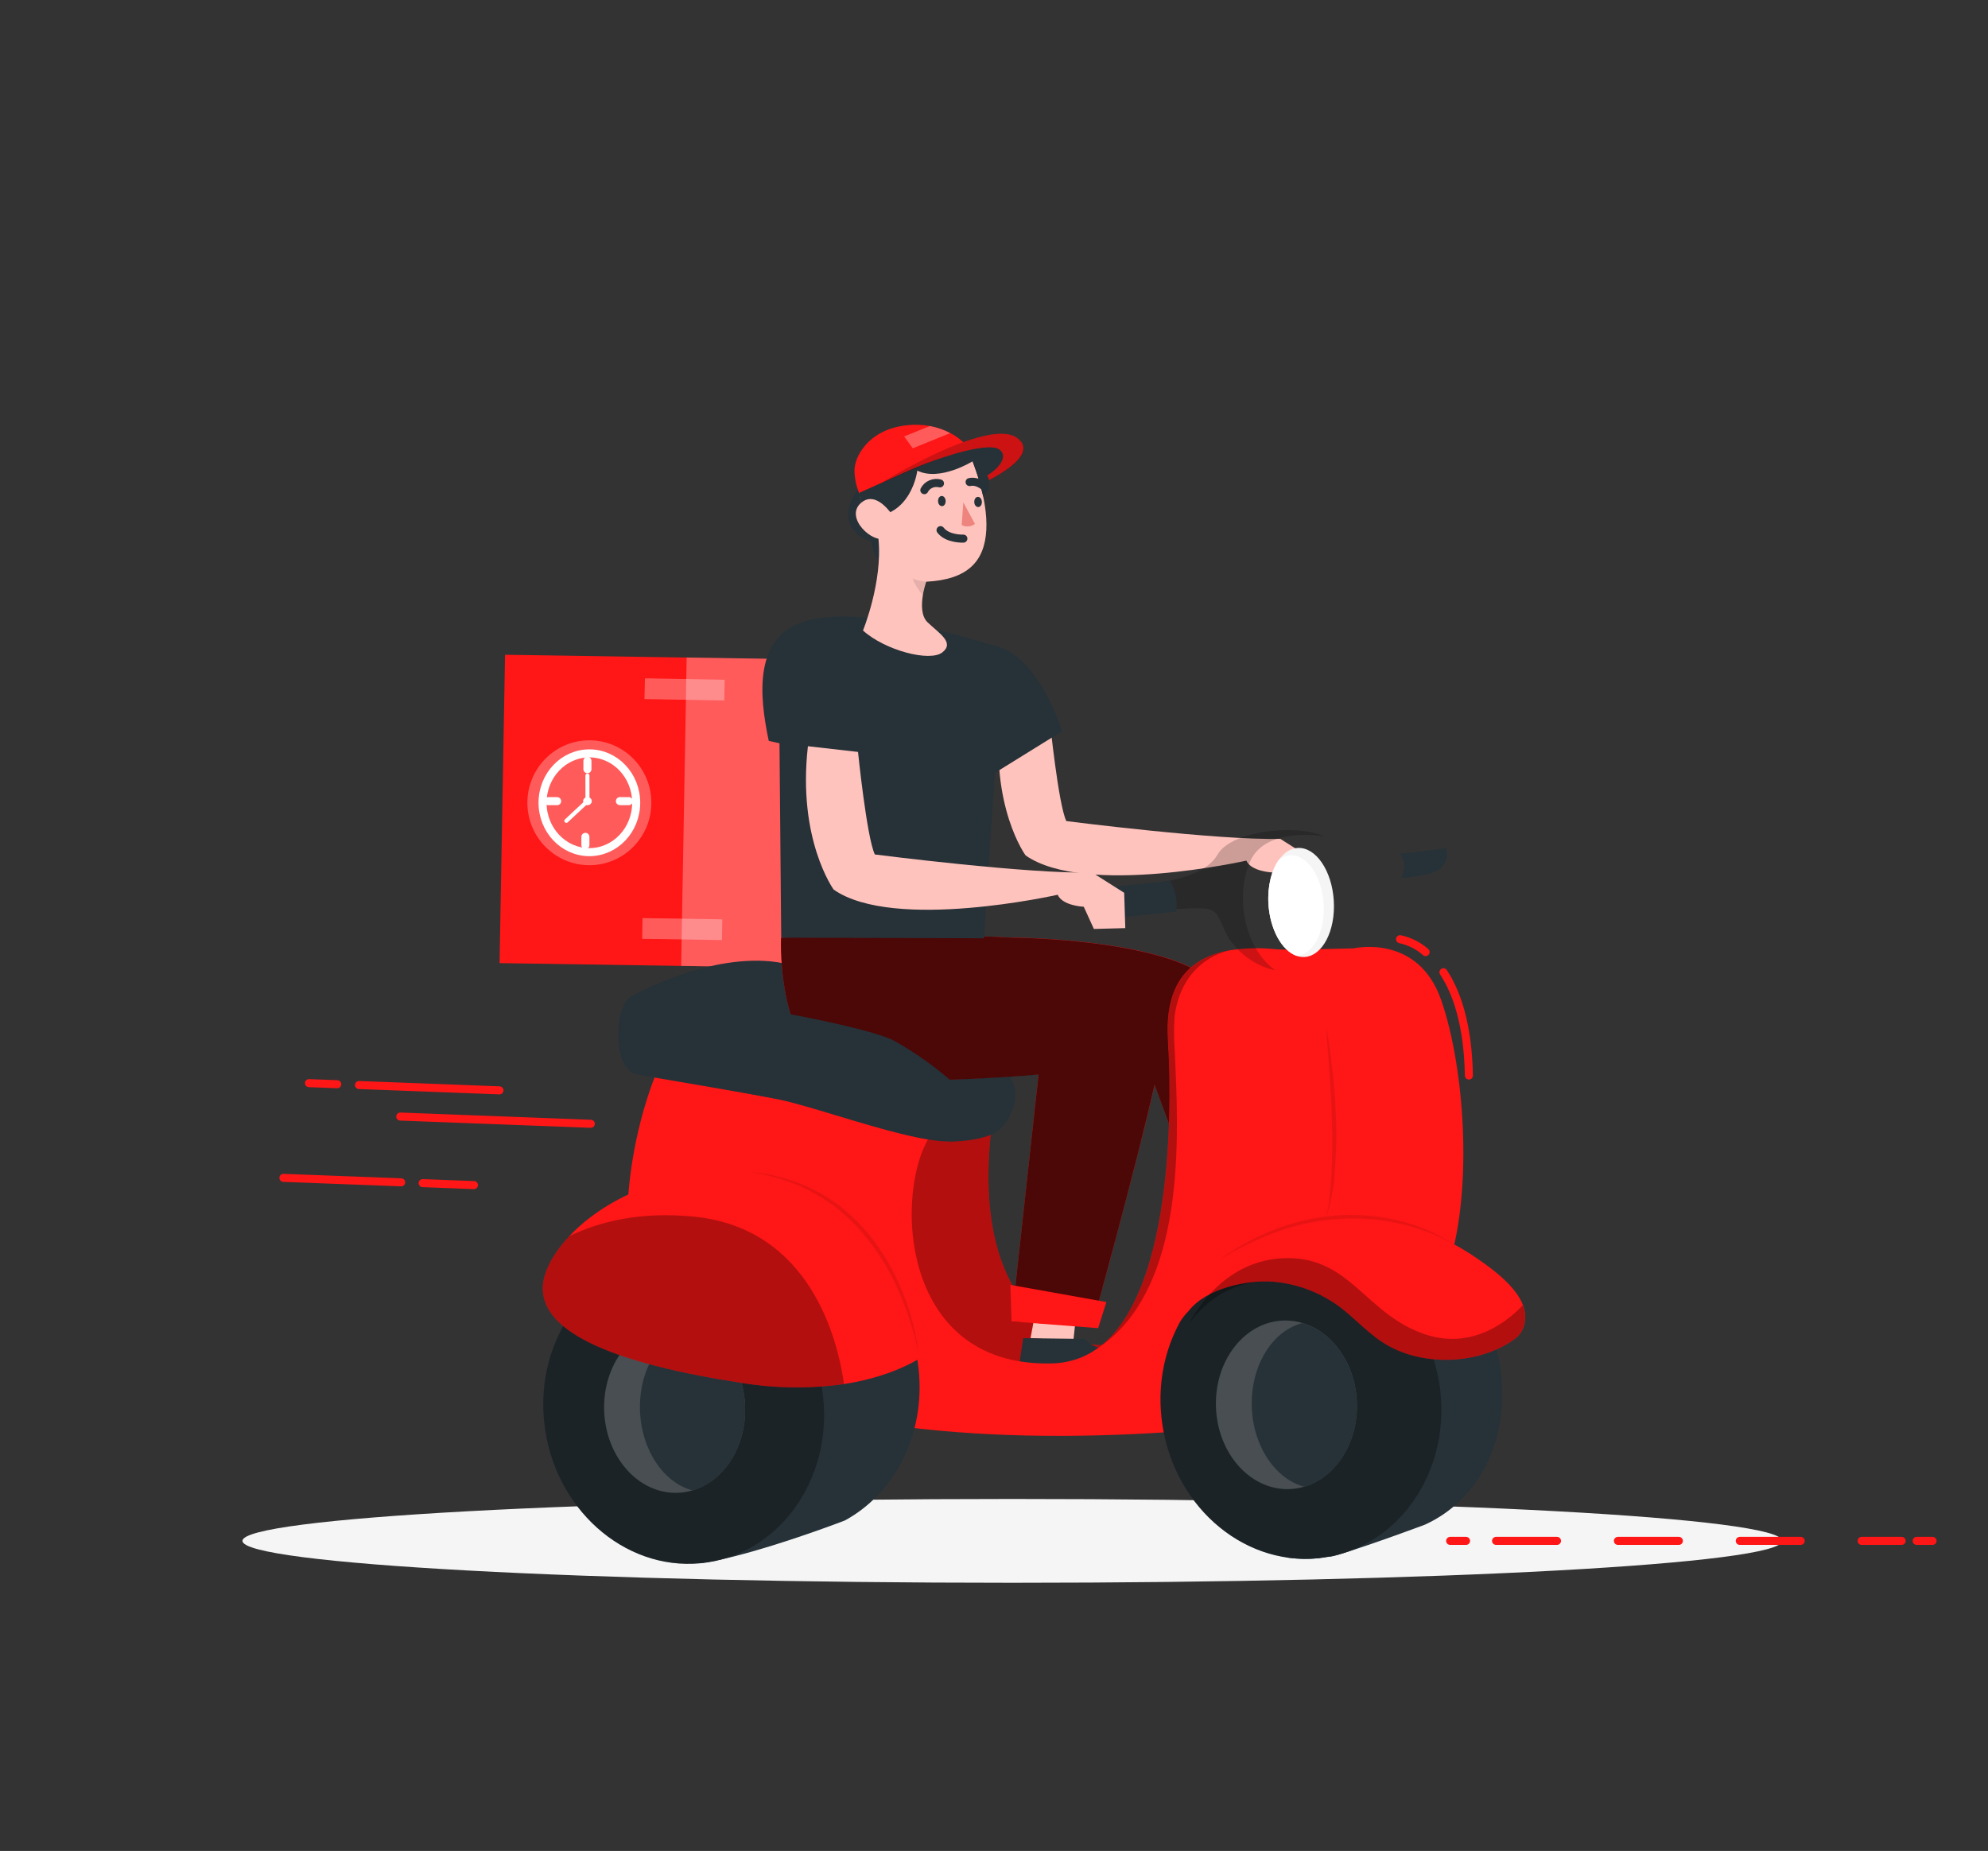 <svg width="247" height="230" viewBox="0 0 247 230" fill="none" xmlns="http://www.w3.org/2000/svg">
<rect x="0" y="0" width="247" height="230" fill="#333333" stroke="none"/>
<path d="M125.777 196.678C72.949 196.678 30.124 194.346 30.124 191.47C30.124 188.595 72.949 186.263 125.777 186.263C178.604 186.263 221.43 188.595 221.43 191.47C221.43 194.346 178.604 196.678 125.777 196.678Z" fill="#F5F5F5"/>
<path d="M180.177 191.47H182.15" stroke="#FF1616" stroke-linecap="round" stroke-linejoin="round"/>
<path d="M185.88 191.47H236.274" stroke="#FF1616" stroke-linecap="round" stroke-linejoin="round" stroke-dasharray="7.57 7.57"/>
<path d="M238.139 191.47H240.112" stroke="#FF1616" stroke-linecap="round" stroke-linejoin="round"/>
<path d="M62.75 81.361L119.673 82.241L118.991 120.558L62.068 119.678L62.75 81.361Z" fill="#FF1616"/>
<path opacity="0.3" d="M85.314 81.705L119.729 82.237L119.048 120.554L84.632 120.022L85.314 81.705Z" fill="white"/>
<path opacity="0.3" d="M80.128 84.287L90.039 84.472L89.984 87.048L80.072 86.863L80.128 84.287Z" fill="white"/>
<path opacity="0.3" d="M79.833 114.083L89.743 114.236L89.697 116.812L79.788 116.659L79.833 114.083Z" fill="white"/>
<path d="M73.227 105.887C70.014 105.887 67.41 103.14 67.41 99.751C67.41 96.362 70.014 93.615 73.227 93.615C76.439 93.615 79.043 96.362 79.043 99.751C79.043 103.14 76.439 105.887 73.227 105.887Z" stroke="white" stroke-miterlimit="10"/>
<path d="M72.985 94.549V95.579" stroke="white" stroke-linecap="round" stroke-linejoin="round"/>
<path d="M72.733 103.988V105.018" stroke="white" stroke-linecap="round" stroke-linejoin="round"/>
<path d="M78.13 99.549H77.02" stroke="white" stroke-linecap="round" stroke-linejoin="round"/>
<path d="M69.221 99.553H68.11" stroke="white" stroke-linecap="round" stroke-linejoin="round"/>
<path d="M72.99 99.549L72.985 96.375" stroke="white" stroke-width="0.5" stroke-linecap="round" stroke-linejoin="round"/>
<path d="M72.773 99.756L70.365 102" stroke="white" stroke-width="0.5" stroke-linecap="round" stroke-linejoin="round"/>
<path d="M72.451 99.553C72.451 99.652 72.483 99.749 72.542 99.832C72.601 99.914 72.685 99.978 72.784 100.016C72.882 100.054 72.99 100.064 73.094 100.045C73.199 100.026 73.294 99.978 73.37 99.908C73.445 99.838 73.496 99.748 73.517 99.651C73.538 99.554 73.527 99.453 73.486 99.361C73.446 99.27 73.377 99.191 73.288 99.136C73.2 99.081 73.096 99.052 72.989 99.052C72.918 99.051 72.848 99.064 72.783 99.089C72.717 99.114 72.658 99.151 72.608 99.197C72.557 99.244 72.518 99.299 72.491 99.361C72.464 99.422 72.451 99.487 72.451 99.553Z" fill="white"/>
<path opacity="0.3" d="M73.227 107.511C68.973 107.511 65.525 104.037 65.525 99.751C65.525 95.465 68.973 91.991 73.227 91.991C77.48 91.991 80.927 95.465 80.927 99.751C80.927 104.037 77.48 107.511 73.227 107.511Z" fill="white"/>
<path d="M137.182 167.049C136.324 167.661 119.092 165.931 123.547 137.425C123.547 137.425 115.372 139.362 114.494 139.233C114.494 139.233 102.501 156.377 111.233 164.869C119.965 173.36 132.979 173.88 132.979 173.88L137.182 167.049Z" fill="#FF1616"/>
<path opacity="0.3" d="M137.182 167.049C136.324 167.661 119.092 165.931 123.547 137.425C123.547 137.425 115.372 139.362 114.494 139.233C114.494 139.233 102.501 156.377 111.233 164.869C119.965 173.36 132.979 173.88 132.979 173.88L137.182 167.049Z" fill="black"/>
<path d="M118.085 141.836C118.041 141.836 122.9 141.924 124.528 140.038C126.156 138.152 127.257 134.78 124.297 132.48C121.337 130.18 103.956 120.244 95.772 119.462C87.587 118.68 78.826 123.602 78.826 123.602L89.541 130.99L112.614 136.197L118.085 141.836Z" fill="#263238"/>
<path d="M133.798 162.559L133.349 166.681L128.041 166.262L128.84 162.026L133.798 162.559Z" fill="#FFC3BD"/>
<path d="M134.829 166.382L127.128 166.281L126.581 169.906C126.581 169.906 133.793 169.998 136.758 169.63C139.723 169.262 139.259 167.822 139.259 167.822C139.259 167.822 135.786 167.9 134.829 166.382Z" fill="#263238"/>
<path d="M67.623 176.815C66.473 166.278 73.296 157 82.862 156.093C92.427 155.185 101.114 162.991 102.264 173.528C103.414 184.065 96.591 193.343 87.026 194.25C77.46 195.158 68.773 187.352 67.623 176.815Z" fill="#263238"/>
<path d="M97.045 116.513C97.045 116.513 96.246 133.612 106.911 134.099C117.577 134.587 129.038 133.497 129.038 133.497L125.678 164.22L135.678 164.795C135.678 164.795 142.856 138.731 143.986 132.181C145.115 125.631 144.134 120.998 136.719 118.091C129.304 115.184 97.045 116.513 97.045 116.513Z" fill="#FF1616"/>
<path d="M156.733 170.761L143.448 134.78L125.688 116.5C125.688 116.5 141.188 116.555 148.638 120.548C156.087 124.54 156.363 129.338 157.73 135.047C159.096 140.755 164.577 167.776 164.577 167.776L156.733 170.761Z" fill="#FF1616"/>
<path opacity="0.7" d="M97.045 116.513C97.045 116.513 113.552 115.828 125.658 116.513C125.658 116.513 141.159 116.569 148.608 120.561C156.058 124.554 156.363 129.338 157.73 135.047C159.096 140.755 164.577 167.776 164.577 167.776L156.733 170.761L143.448 134.78C141.213 144.753 135.678 164.777 135.678 164.777L125.678 164.22L129.042 133.515C129.042 133.515 117.587 134.605 106.916 134.118C96.246 133.63 97.045 116.513 97.045 116.513Z" fill="black"/>
<path d="M124.297 88.78L130.429 89.475C130.429 89.475 131.494 99.986 132.486 102.028C132.486 102.028 151.346 104.443 159.072 104.236L162.994 106.72L163.132 111.039L159.289 111.145L158.051 108.408C158.051 108.408 155.456 108.302 154.854 106.941C154.854 106.941 134.815 111.453 127.434 106.301C127.424 106.306 122.975 100.211 124.297 88.78Z" fill="#FFC3BD"/>
<path d="M106.724 60.633C106.724 60.633 104.805 62.933 105.535 64.924C105.737 65.492 106.092 66.002 106.566 66.405C107.04 66.808 107.618 67.09 108.243 67.224C108.243 67.224 108.604 70.412 110.621 70.504C112.639 70.596 111.963 63.48 111.963 63.48L106.724 60.633Z" fill="#263238"/>
<path d="M122.259 116.592L123.606 96.043L131.963 90.864C131.963 90.864 129.23 81.88 124.001 80.357C118.771 78.835 107.365 75.343 100.449 77.078C93.532 78.812 94.326 86.42 95.515 92.064L96.847 92.359C96.847 92.359 97.055 114.6 97.064 116.513L122.259 116.592Z" fill="#263238"/>
<path d="M107.222 78.347C109.96 80.817 115.545 82.29 117.089 81.061C118.633 79.833 116.684 78.706 115.234 77.317C114.45 76.553 114.474 75.123 114.657 73.982C114.753 73.407 114.895 72.84 115.081 72.284C120.207 72.022 122.333 69.787 122.545 65.844C122.757 61.902 120.843 57.325 120.843 57.325L117.222 54.446C117.222 54.446 112.289 55.136 108.342 57.666C105.994 59.156 106.689 62.091 107.661 64.257C108.073 65.18 108.568 66.068 109.141 66.912C109.694 72.308 107.222 78.347 107.222 78.347Z" fill="#FFC3BD"/>
<path d="M119.694 66.93C119.694 66.93 117.72 67.017 116.857 65.877" stroke="#263238" stroke-linecap="round" stroke-linejoin="round"/>
<path d="M116.551 62.275C116.551 62.624 116.778 62.9 117.044 62.896C117.311 62.891 117.503 62.601 117.494 62.252C117.484 61.902 117.266 61.626 117 61.631C116.733 61.635 116.536 61.925 116.551 62.275Z" fill="#263238"/>
<path d="M121.05 62.385C121.05 62.735 121.277 63.011 121.544 63.006C121.81 63.002 122.003 62.712 121.993 62.362C121.983 62.013 121.766 61.737 121.499 61.741C121.233 61.746 121.035 62.04 121.05 62.385Z" fill="#263238"/>
<path d="M119.486 65.242L119.688 62.422L121.134 65.099C120.909 65.278 120.629 65.388 120.334 65.413C120.039 65.439 119.743 65.379 119.486 65.242Z" fill="#ED847E"/>
<path d="M116.788 60.067C116.41 59.97 116.007 60.001 115.651 60.155C115.295 60.31 115.009 60.577 114.844 60.909" stroke="#263238" stroke-linecap="round" stroke-linejoin="round"/>
<path d="M122.442 60.587C122.442 60.587 121.534 59.667 120.468 59.901" stroke="#263238" stroke-linecap="round" stroke-linejoin="round"/>
<path d="M107.627 64.257C113.271 64.446 113.971 58.48 113.971 58.48C116.763 59.86 120.824 57.33 120.824 57.33L117.202 54.441C117.202 54.441 112.269 55.14 108.322 57.661C105.959 59.156 106.655 62.1 107.627 64.257Z" fill="#263238"/>
<path d="M122.639 59.078C122.639 59.078 125.56 57.265 124.272 55.959C122.984 54.653 115.096 57.137 109.201 60.182C109.201 60.182 122.703 51.759 126.374 54.423C129.408 56.626 122.678 59.685 122.881 59.68L122.639 59.078Z" fill="#FF1616"/>
<path d="M106.167 58.461C106.175 59.415 106.369 60.36 106.739 61.249L120 55.269C119.45 54.678 118.792 54.182 118.056 53.806C117.271 53.388 116.418 53.092 115.53 52.932C114.589 52.764 113.625 52.733 112.674 52.84C107.824 53.36 106.142 56.838 106.167 58.461Z" fill="#FF1616"/>
<path d="M164.893 119.356C164.893 119.356 179.871 138.676 167.537 168.415" stroke="#263238" stroke-linecap="round" stroke-linejoin="round"/>
<path d="M145.125 129.393C145.125 129.393 145.125 129.43 145.125 129.504C145.125 129.577 145.125 129.619 145.125 129.702V129.748C145.303 131.608 145.633 133.454 146.112 135.268C146.793 137.949 147.696 140.502 148.441 142.554C151.598 151.271 151.233 160.664 151.233 160.664C152.279 159.45 154.193 158.585 156.585 157.978C165.298 155.747 180.088 156.943 180.088 156.943C182.989 147.453 181.953 132.6 179.067 124.283C176.181 115.966 168.179 117.843 168.179 117.843C168.179 117.843 159.733 118.073 158.672 117.967C156.731 117.748 154.766 117.785 152.836 118.077C146.314 119.191 144.745 123.998 145.125 129.393Z" fill="#FF1616"/>
<path d="M80.099 165.6C94.899 178.057 123.468 179.363 144.726 177.983L156.635 158.005L161.46 149.914L145.959 130.433L145.14 129.407C145.14 129.407 145.14 129.444 145.14 129.518C145.14 129.591 145.14 129.633 145.14 129.715V129.761C145.352 133.234 146.724 161.106 135.767 167.941L135.678 168.001C134.195 168.895 132.475 169.385 130.71 169.418C110.607 169.961 111.169 145.498 116.28 140.259L81.396 133.722C81.396 133.722 74.509 149.891 80.099 165.6Z" fill="#FF1616"/>
<path d="M118.9 134.955C118.9 134.955 122.17 137.485 120.483 140.88C118.796 144.274 102.531 137.683 96.127 136.482C89.724 135.281 82.314 134.108 79.127 133.497C75.94 132.885 76.216 124.361 78.821 123.607C81.426 122.852 106.941 127.057 111.174 129.366C113.969 130.948 116.561 132.824 118.9 134.955Z" fill="#263238"/>
<path d="M110.71 66.364C111.021 66.052 111.21 65.65 111.245 65.225C111.28 64.8 111.159 64.376 110.903 64.023C110.113 62.919 108.52 61.166 106.99 62.477C104.849 64.317 108.505 67.661 110.019 66.852C110.273 66.72 110.506 66.556 110.71 66.364Z" fill="#FFC3BD"/>
<path opacity="0.2" d="M122.639 59.078C122.639 59.078 125.56 57.265 124.272 55.959C123.7 55.379 121.988 55.499 119.674 56.115C118.186 56.489 116.729 56.961 115.313 57.528C113.28 58.351 111.12 59.404 109.201 60.182C109.201 60.182 122.703 51.759 126.374 54.423C129.408 56.626 123.098 59.483 122.876 59.676L122.767 59.303L122.639 59.078Z" fill="black"/>
<path d="M121.252 58.291C121.252 58.291 124.213 58.751 122.17 61.723L121.252 58.291Z" fill="#263238"/>
<path d="M118.416 56.479C118.416 56.479 122.881 55.016 124.124 55.844C125.367 56.672 124.065 58.25 122.644 59.064L121.504 59.202L120.833 57.316L119.097 57.118L118.416 56.479Z" fill="#263238"/>
<path opacity="0.3" d="M112.333 54.229L113.404 55.706L118.056 53.82C117.271 53.401 116.418 53.106 115.53 52.946L112.333 54.229Z" fill="white"/>
<path opacity="0.1" d="M113.368 71.88C113.676 72.643 114.118 73.353 114.676 73.982C114.773 73.407 114.914 72.84 115.101 72.284C114.502 72.246 113.916 72.108 113.368 71.88Z" fill="black"/>
<path d="M157.597 112.332C157.794 115.52 159.274 118.128 161.09 118.772C161.404 118.885 161.74 118.933 162.076 118.915C164.316 118.795 165.944 115.662 165.717 111.923C165.49 108.183 163.487 105.248 161.247 105.368C160.335 105.414 159.531 105.961 158.904 106.84C157.982 108.1 157.464 110.115 157.597 112.332Z" fill="#F5F5F5"/>
<path d="M157.597 112.332C157.794 115.52 159.274 118.128 161.09 118.772C163.162 118.662 164.666 115.768 164.454 112.332C164.242 108.896 162.397 106.168 160.325 106.278C159.791 106.316 159.286 106.518 158.889 106.853C157.982 108.1 157.464 110.115 157.597 112.332Z" fill="white"/>
<path d="M77.642 157.518C81.455 155.02 96.211 152.568 96.211 152.568C105.175 152.568 113.044 160.089 114.129 170.076C115.017 178.199 111.169 185.573 104.968 188.936C104.968 188.936 104.45 189.138 103.581 189.456C100.296 190.665 91.958 193.596 87.03 194.24" fill="#263238"/>
<path opacity="0.3" d="M67.623 176.815C66.473 166.278 73.296 157 82.862 156.093C92.427 155.185 101.114 162.991 102.264 173.528C103.414 184.065 96.591 193.343 87.026 194.25C77.46 195.158 68.773 187.352 67.623 176.815Z" fill="black"/>
<path d="M144.317 176.202C143.167 165.665 149.99 156.387 159.555 155.479C169.121 154.572 177.808 162.378 178.958 172.915C180.108 183.452 173.285 192.73 163.719 193.637C154.154 194.545 145.467 186.739 144.317 176.202Z" fill="#263238"/>
<path d="M150.996 158.994L159.817 193.527C161.104 193.721 162.412 193.757 163.709 193.632H163.808C165.5 193.228 164.745 193.665 166.442 193.14C170.759 191.811 177.029 189.46 177.029 189.46C183.675 186.447 187.429 179.119 186.516 170.747C185.411 160.604 177.607 153.028 168.421 153.649C168.421 153.649 164.06 154.399 159.57 155.489C157.597 155.949 155.624 156.497 154 157.067C152.926 157.604 151.918 158.251 150.996 158.994Z" fill="#263238"/>
<path opacity="0.3" d="M144.316 176.18C145.303 185.265 151.899 192.317 159.827 193.508C161.114 193.703 162.422 193.738 163.719 193.614H163.818C165.624 193.432 167.38 192.944 168.998 192.174C175.663 189.023 179.881 181.369 178.958 172.905C177.809 162.375 169.141 154.578 159.58 155.471H159.555C157.614 155.654 155.73 156.19 154.01 157.049C152.935 157.587 151.928 158.235 151.006 158.981C146.285 162.808 143.537 169.229 144.316 176.18Z" fill="black"/>
<path d="M146.719 164.082C147.008 163.652 147.338 163.247 147.705 162.872C149.911 160.066 154.953 159.017 158.253 159.266C160.783 159.496 163.212 160.309 165.322 161.63C167.73 163.084 169.452 165.31 171.839 166.837C176.368 169.754 183.24 169.671 187.789 166.667C188.045 166.497 188.289 166.311 188.519 166.111C188.983 165.661 189.292 165.092 189.407 164.478C189.581 163.71 189.518 162.913 189.225 162.178C188.238 159.592 184.947 157.32 182.87 155.935C178.66 153.165 173.707 151.54 168.564 151.239C153.897 150.296 147.641 161.975 146.719 164.082Z" fill="#FF1616"/>
<path opacity="0.3" d="M147.735 164.45C150.888 160.209 154.933 159.017 158.234 159.266C160.764 159.496 163.193 160.308 165.303 161.63C167.711 163.084 169.432 165.31 171.82 166.837C176.349 169.754 183.221 169.671 187.77 166.667C188.026 166.497 188.27 166.311 188.5 166.111C188.963 165.661 189.272 165.092 189.388 164.478C189.562 163.71 189.498 162.913 189.205 162.178C187.681 163.82 183.241 167.776 177.227 165.858C169.728 163.443 167.898 156.267 159.881 156.331C153.512 156.4 149.59 161 147.735 164.45Z" fill="black"/>
<g opacity="0.3">
<path opacity="0.3" d="M180.724 154.67C178.585 153.253 176.178 152.224 173.63 151.639C171.08 151.034 168.438 150.832 165.816 151.041C163.198 151.276 160.634 151.884 158.213 152.844L157.316 153.212L156.437 153.622C155.845 153.879 155.288 154.201 154.716 154.496C154.143 154.79 153.616 155.153 153.068 155.48C152.52 155.807 152.007 156.188 151.484 156.552C153.636 155.208 155.933 154.078 158.337 153.18C160.736 152.282 163.265 151.72 165.84 151.51C168.411 151.281 171.004 151.436 173.522 151.97C174.786 152.231 176.025 152.588 177.227 153.037C178.446 153.475 179.618 154.022 180.724 154.67Z" fill="black"/>
</g>
<g opacity="0.3">
<path opacity="0.3" d="M164.749 151.381C165.365 149.463 165.734 147.484 165.85 145.484C166.013 143.492 166.048 141.491 166.003 139.504C165.959 137.517 165.811 135.511 165.613 133.524L165.253 130.553C165.095 129.564 164.957 128.575 164.759 127.59L165.208 133.57L165.386 136.551C165.416 137.545 165.48 138.538 165.485 139.532C165.569 141.519 165.529 143.506 165.45 145.512C165.416 146.505 165.332 147.494 165.223 148.483C165.137 149.458 164.978 150.427 164.749 151.381Z" fill="black"/>
</g>
<path opacity="0.3" d="M135.791 167.9C146.092 161.722 146.502 145.783 146.151 135.268C146.087 133.46 146.008 131.818 145.949 130.405C145.841 128.992 145.841 127.573 145.949 126.16C146.99 118.938 152.91 118.068 152.91 118.068H152.885C146.329 119.191 144.76 123.998 145.14 129.393C145.14 129.393 145.14 129.43 145.14 129.504C145.14 129.577 145.14 129.619 145.14 129.702V129.748C145.362 133.221 146.734 161.092 135.791 167.9Z" fill="black"/>
<path opacity="0.2" d="M136.63 113.464C137.493 114.305 148.658 112.148 150.606 113.114C151.43 113.519 151.79 114.954 152.619 116.527C154.948 119.977 158.223 120.52 158.426 120.548C154.518 117.788 153.428 111.145 155.367 106.945C157.306 102.746 164.247 103.836 164.642 103.96C163.458 103.475 162.185 103.208 160.892 103.173C157.138 102.989 152.56 103.974 151.277 106.191C148.672 110.713 137.503 109.696 136.477 110.883C135.451 112.07 135.767 112.622 136.63 113.464Z" fill="black"/>
<path d="M145.372 109.448C146.051 110.616 146.321 111.952 146.146 113.27L136.689 114.264C136.206 113.742 135.848 113.13 135.642 112.468C135.435 111.806 135.383 111.11 135.49 110.428C135.49 110.428 144.859 109.549 145.372 109.448Z" fill="#263238"/>
<path d="M174.089 109.121C174.089 109.121 175.031 107.254 173.902 106.071C176.427 105.86 177.991 105.611 179.619 105.391C179.861 106.076 179.979 106.734 179.126 107.778C178.273 108.822 174.089 109.121 174.089 109.121Z" fill="#263238"/>
<path d="M179.343 120.81C180.981 123.298 182.382 127.282 182.505 133.644" stroke="#FF1616" stroke-linecap="round" stroke-linejoin="round"/>
<path d="M173.951 116.707C175.142 116.964 176.238 117.516 177.123 118.303" stroke="#FF1616" stroke-linecap="round" stroke-linejoin="round"/>
<path d="M100.38 92.727L106.606 93.435C106.606 93.435 107.691 104.103 108.697 106.177C108.697 106.177 127.844 108.634 135.693 108.417L139.674 110.938L139.812 115.327L135.91 115.432L134.652 112.672C134.652 112.672 132.017 112.567 131.411 111.182C131.411 111.182 111.065 115.782 103.572 110.538C103.577 110.52 99.053 104.333 100.38 92.727Z" fill="#FFC3BD"/>
<path opacity="0.2" d="M151.075 174.8C151.252 180.587 155.318 185.168 160.157 185.04C160.808 185.021 161.452 184.918 162.071 184.731C165.949 183.581 168.741 179.317 168.588 174.326C168.435 169.496 165.579 165.503 161.825 164.395C161.075 164.17 160.289 164.066 159.501 164.087C154.661 164.22 150.892 169.032 151.075 174.8Z" fill="#FAFAFA"/>
<path d="M155.53 174.8C155.683 179.74 158.49 183.802 162.071 184.745C165.949 183.595 168.741 179.331 168.588 174.34C168.435 169.51 165.579 165.517 161.825 164.409C158.095 165.352 155.377 169.685 155.53 174.8Z" fill="#263238"/>
<path opacity="0.2" d="M75.062 175.26C75.244 181.047 79.309 185.633 84.144 185.5C84.795 185.484 85.439 185.38 86.058 185.191C89.941 184.041 92.733 179.782 92.575 174.786C92.427 169.961 89.571 165.963 85.817 164.855C85.066 164.63 84.281 164.526 83.493 164.547C78.653 164.68 74.884 169.482 75.062 175.26Z" fill="#FAFAFA"/>
<path d="M79.517 175.26C79.674 180.196 82.477 184.258 86.058 185.201C89.941 184.051 92.733 179.791 92.575 174.795C92.427 169.97 89.571 165.973 85.817 164.864C82.082 165.807 79.359 170.14 79.517 175.26Z" fill="#263238"/>
<path d="M67.435 160.016C67.351 165.706 76.64 169.473 92.185 171.847C96.376 172.534 100.658 172.58 104.864 171.985C111.771 170.922 115.145 168.199 115.145 168.199C115.145 168.199 113.389 148.534 96.009 146.041C84.169 144.348 75.259 148.801 70.74 153.599C68.614 155.853 67.459 158.194 67.435 160.016Z" fill="#FF1616"/>
<path opacity="0.3" d="M67.435 160.016C67.351 165.706 76.64 169.473 92.185 171.847C96.376 172.534 100.658 172.58 104.864 171.985C104.119 166.644 100.774 152.637 86.236 151.184C79.64 150.521 74.549 151.763 70.74 153.599C68.614 155.853 67.459 158.194 67.435 160.016Z" fill="black"/>
<g opacity="0.3">
<path opacity="0.3" d="M114.139 168.286C113.819 165.61 113.134 162.982 112.101 160.466C111.086 157.925 109.683 155.533 107.938 153.364C107.055 152.286 106.064 151.289 104.978 150.388C103.901 149.472 102.714 148.675 101.44 148.014C98.906 146.682 96.099 145.865 93.202 145.618C94.621 145.839 96.017 146.175 97.375 146.62C98.061 146.814 98.707 147.113 99.349 147.366C99.992 147.653 100.619 147.971 101.228 148.318C101.85 148.649 102.422 149.049 103.009 149.422C103.596 149.794 104.139 150.236 104.657 150.701C105.71 151.593 106.67 152.578 107.523 153.64C109.256 155.767 110.669 158.106 111.721 160.591C112.268 161.828 112.739 163.094 113.132 164.381C113.551 165.663 113.887 166.967 114.139 168.286Z" fill="black"/>
</g>
<path d="M137.464 161.791L136.438 165.039L125.678 164.202L125.535 159.661L137.464 161.791Z" fill="#FF1616"/>
<path d="M73.404 139.642L49.729 138.745" stroke="#FF1616" stroke-linecap="round" stroke-linejoin="round"/>
<path d="M41.904 134.725L38.387 134.591" stroke="#FF1616" stroke-linecap="round" stroke-linejoin="round"/>
<path d="M62.057 135.488L44.603 134.826" stroke="#FF1616" stroke-linecap="round" stroke-linejoin="round"/>
<path d="M49.842 146.915L35.215 146.363" stroke="#FF1616" stroke-linecap="round" stroke-linejoin="round"/>
<path d="M58.885 147.26L52.511 147.016" stroke="#FF1616" stroke-linecap="round" stroke-linejoin="round"/>
</svg>
